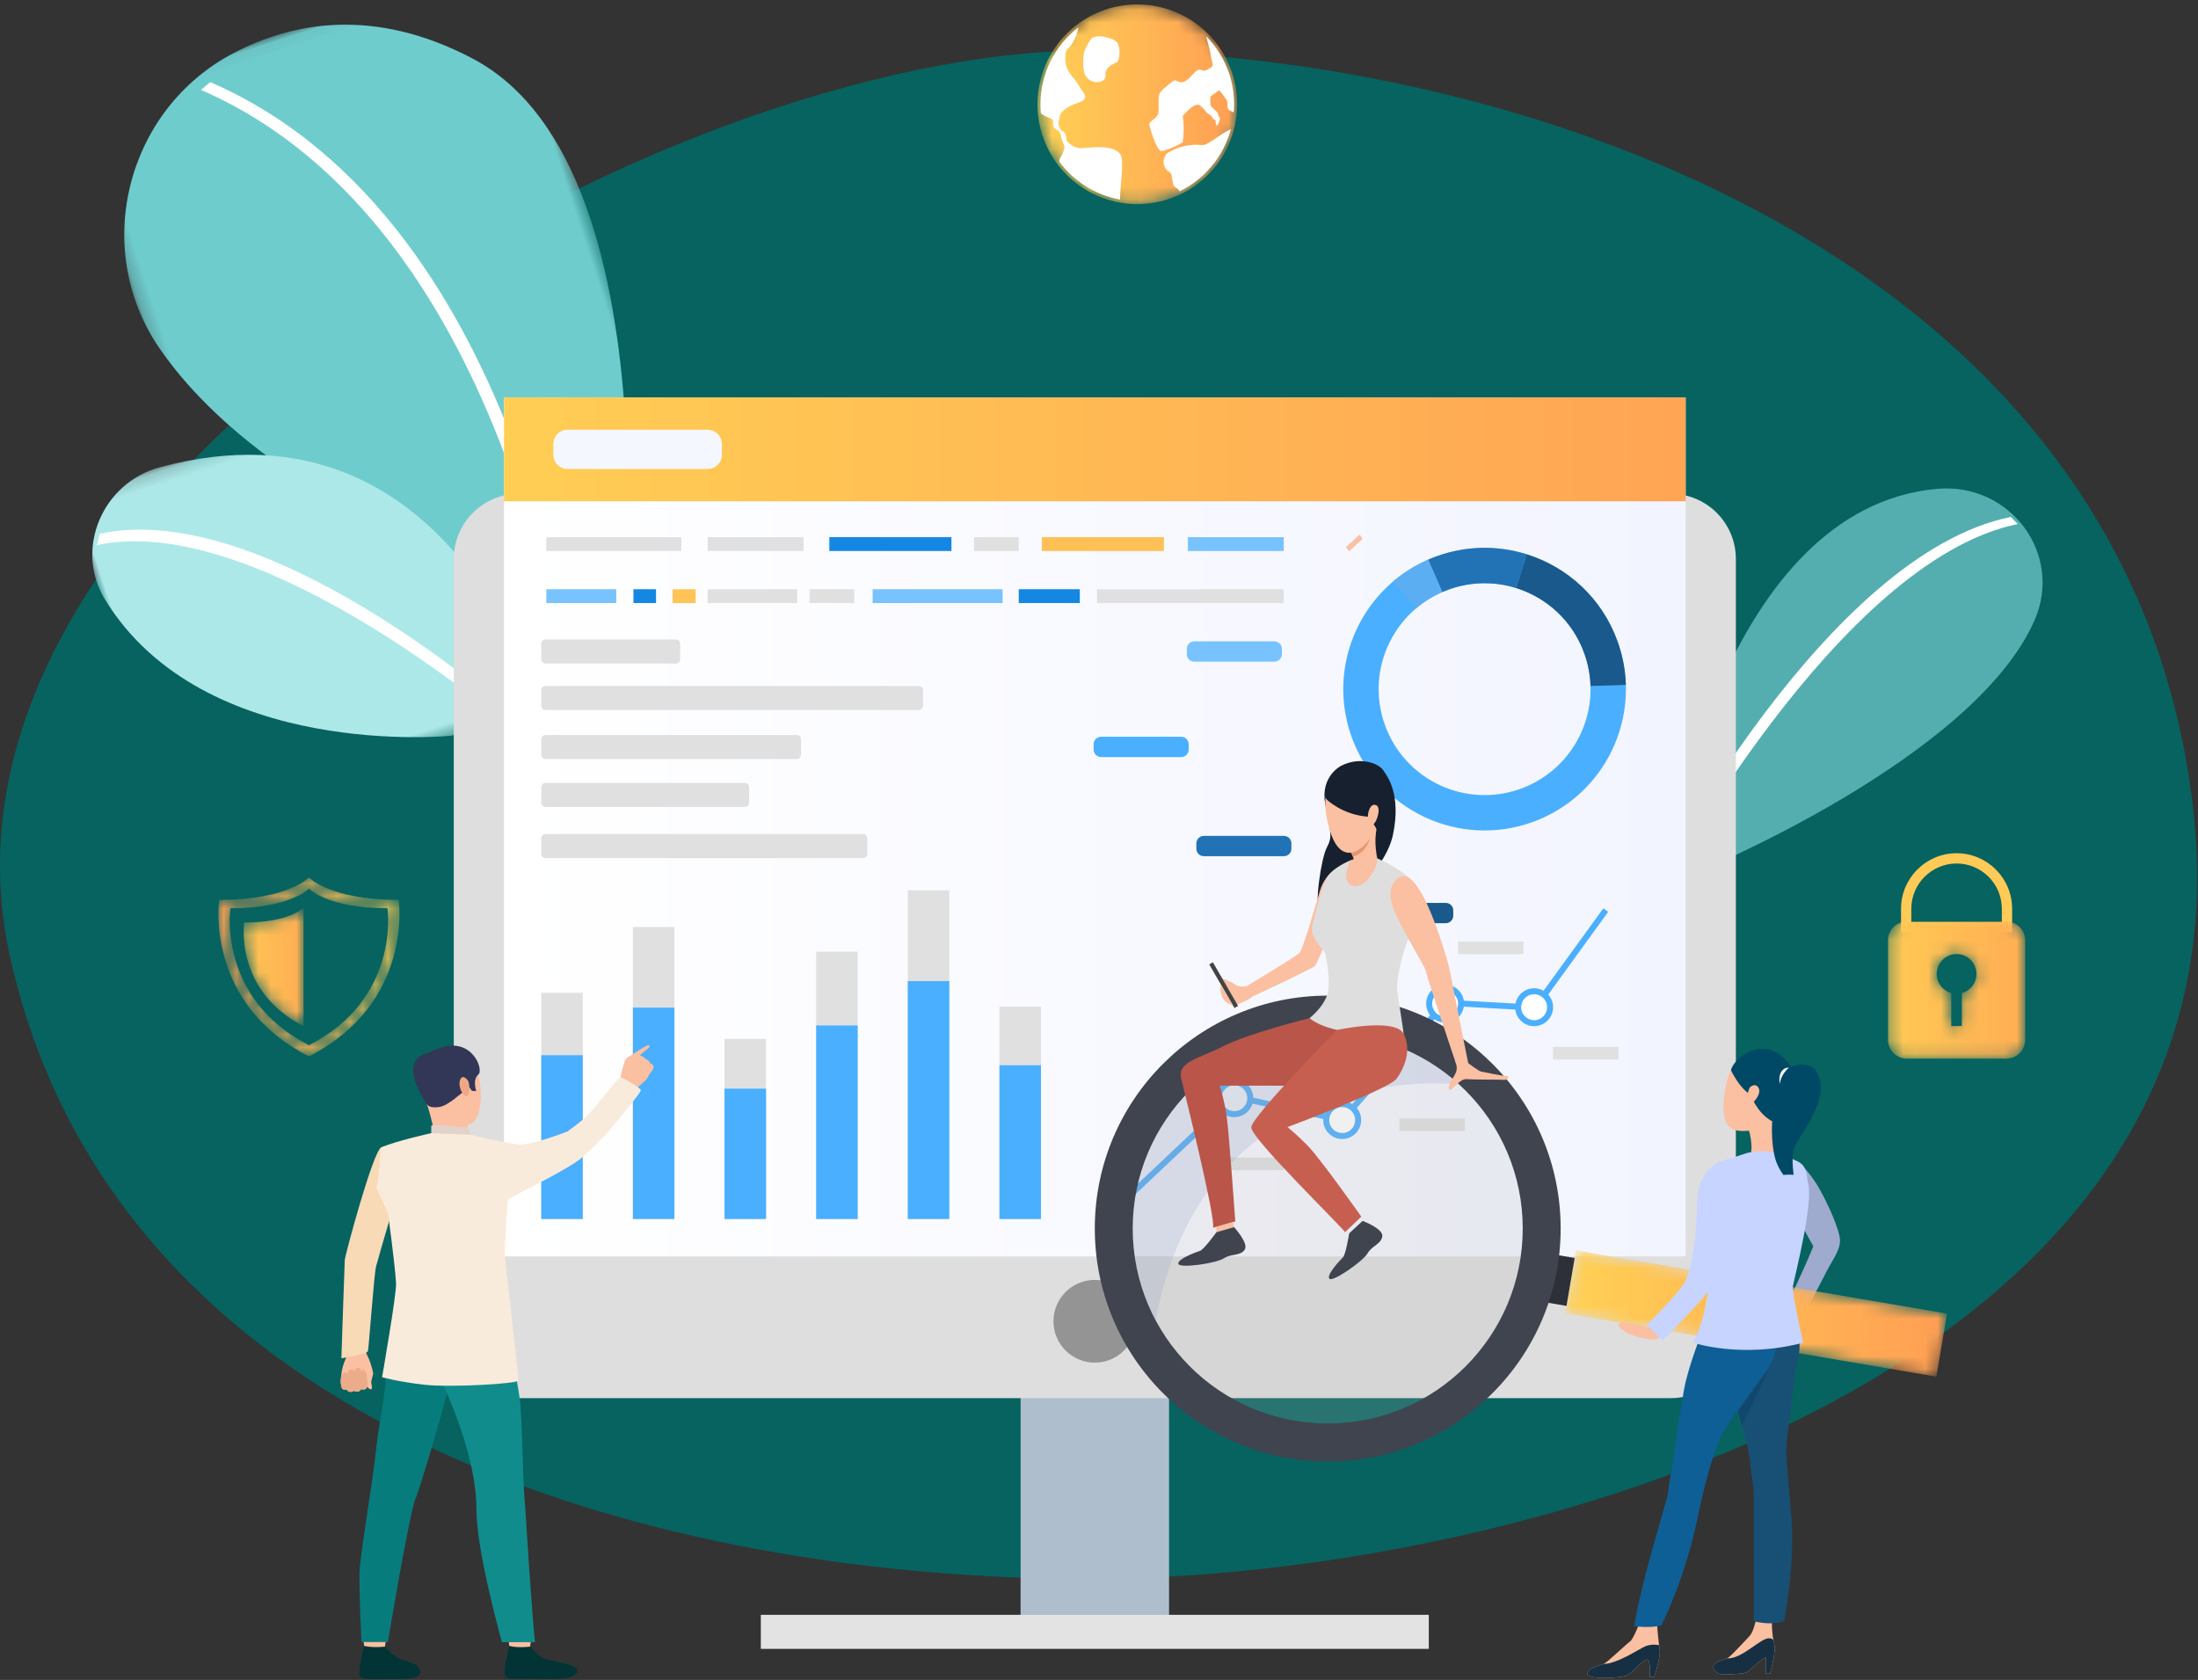 <?xml version="1.0" encoding="UTF-8"?>
<svg width="174px" height="133px" viewBox="0 0 174 133" version="1.1" xmlns="http://www.w3.org/2000/svg" xmlns:xlink="http://www.w3.org/1999/xlink">
    <rect x="0" y="0" width="174" height="133" fill="#333333" stroke="none"/>
    <!-- Generator: Sketch 54.1 (76490) - https://sketchapp.com -->
    <title>Group</title>
    <desc>Created with Sketch.</desc>
    <defs>
        <polygon id="path-1" points="0.21 0.059 36.475 0.059 36.475 57.951 0.21 57.951"></polygon>
        <polygon id="path-3" points="0 0.179 30.312 0.179 30.312 27.535 0 27.535"></polygon>
        <linearGradient x1="-9.82867346e-06%" y1="50%" x2="100%" y2="50%" id="linearGradient-5">
            <stop stop-color="#FFFFFF" offset="0%"></stop>
            <stop stop-color="#F2F4FF" offset="100%"></stop>
        </linearGradient>
        <linearGradient x1="116.245%" y1="50.001%" x2="-8.397%" y2="50.001%" id="linearGradient-6">
            <stop stop-color="#FF9E54" offset="0%"></stop>
            <stop stop-color="#FFD154" offset="100%"></stop>
        </linearGradient>
        <polygon id="path-7" points="0 132.649 147.318 132.649 147.318 0.061 0 0.061"></polygon>
        <path d="M0.14,1.822 C0.14,1.822 -1.07,9.969 7.246,14.214 L7.246,14.214 C15.561,9.969 14.352,1.822 14.352,1.822 L14.352,1.822 C8.891,1.822 7.246,0.042 7.246,0.042 L7.246,0.042 C7.246,0.042 5.601,1.822 0.14,1.822 M1.029,2.487 C5.807,2.487 7.246,0.93 7.246,0.93 L7.246,0.93 C7.246,0.93 8.685,2.487 13.462,2.487 L13.462,2.487 C13.462,2.487 14.52,9.613 7.246,13.327 L7.246,13.327 C-0.028,9.613 1.029,2.487 1.029,2.487" id="path-9"></path>
        <linearGradient x1="-0.001%" y1="50%" x2="100%" y2="50%" id="linearGradient-11">
            <stop stop-color="#FF9E54" offset="0%"></stop>
            <stop stop-color="#FFD154" offset="100%"></stop>
        </linearGradient>
        <path d="M0.362,1.509 C0.362,1.509 -0.439,6.904 5.068,9.715 L5.068,9.715 L5.068,0.33 C5.068,0.33 3.979,1.509 0.362,1.509" id="path-12"></path>
        <linearGradient x1="152.167%" y1="50.002%" x2="-25.545%" y2="50.002%" id="linearGradient-14">
            <stop stop-color="#FF9E54" offset="0%"></stop>
            <stop stop-color="#FFD154" offset="100%"></stop>
        </linearGradient>
        <path d="M1.797,0.024 C0.971,0.024 0.301,0.693 0.301,1.519 L0.301,1.519 L0.301,9.387 C0.301,10.213 0.971,10.882 1.797,10.882 L1.797,10.882 L9.664,10.882 C10.49,10.882 11.16,10.213 11.16,9.387 L11.16,9.387 L11.16,1.519 C11.16,0.693 10.49,0.024 9.664,0.024 L9.664,0.024 L1.797,0.024 Z M5.31,5.693 C4.645,5.508 4.156,4.9 4.156,4.177 L4.156,4.177 C4.156,3.307 4.861,2.602 5.731,2.602 L5.731,2.602 C6.6,2.602 7.305,3.307 7.305,4.177 L7.305,4.177 C7.305,4.9 6.817,5.508 6.152,5.693 L6.152,5.693 L6.152,8.303 L5.31,8.303 L5.31,5.693 Z" id="path-15"></path>
        <linearGradient x1="152.165%" y1="49.999%" x2="-25.546%" y2="49.999%" id="linearGradient-17">
            <stop stop-color="#FF9E54" offset="0%"></stop>
            <stop stop-color="#FFD154" offset="100%"></stop>
        </linearGradient>
        <path d="M8.249,0.061 C6.438,0.061 4.768,0.67 3.436,1.696 L3.436,1.696 C1.557,3.14 0.346,5.41 0.346,7.964 L0.346,7.964 C0.346,8.215 0.358,8.464 0.381,8.71 L0.381,8.71 C0.518,10.178 1.057,11.529 1.887,12.653 L1.887,12.653 C3.062,14.245 4.82,15.38 6.848,15.742 L6.848,15.742 C7.302,15.824 7.77,15.867 8.249,15.867 L8.249,15.867 C9.484,15.867 10.653,15.583 11.695,15.078 L11.695,15.078 C13.742,14.084 15.296,12.234 15.889,9.993 L15.889,9.993 C16.006,9.551 16.086,9.095 16.124,8.627 L16.124,8.627 C16.142,8.408 16.152,8.187 16.152,7.964 L16.152,7.964 C16.152,5.795 15.278,3.83 13.863,2.402 L13.863,2.402 L13.863,2.401 C12.43,0.956 10.444,0.061 8.249,0.061 Z" id="path-18"></path>
        <linearGradient x1="100%" y1="50%" x2="-0.002%" y2="50%" id="linearGradient-20">
            <stop stop-color="#FF9E54" offset="0%"></stop>
            <stop stop-color="#FFD154" offset="100%"></stop>
        </linearGradient>
        <polygon id="path-21" points="0.015 5.09 29.393 10.092 30.244 5.098 0.866 0.095"></polygon>
        <linearGradient x1="100%" y1="50.001%" x2="0%" y2="50.001%" id="linearGradient-23">
            <stop stop-color="#FF9E54" offset="0%"></stop>
            <stop stop-color="#FFD154" offset="100%"></stop>
        </linearGradient>
    </defs>
    <g id="5.0-Result+Dashboard" stroke="none" stroke-width="1" fill="none" fill-rule="evenodd">
        <g id="4.1-Review-Inputs/Confirm" transform="translate(-101, -205)">
            <g id="Group" transform="translate(96, 201)">
                <path d="M91.212,129 C124.625,129 183.373,113 178.667,68.5 C173.962,24 124.625,8 91.212,8 C57.799,8 -2.758,42 5.823,79.887 C14.405,117.775 57.799,129 91.212,129 Z" id="Oval" fill="#066360"></path>
                <g id="Group-201">
                    <g id="left-leaf" transform="translate(32.628, 36.565) rotate(-18) translate(-32.628, -36.565) translate(8.628, 6.065)">
                        <g id="Group-28" transform="translate(0.714, 0.333)"></g>
                        <g id="Group-2" transform="translate(0.834, 0.348)">
                            <g id="Group-7" transform="translate(9.574, 0)">
                                <mask id="mask-2" fill="white">
                                    <use xlink:href="#path-1"></use>
                                </mask>
                                <g id="Clip-6"></g>
                                <path d="M7.036,32.502 C3.775,28.095 1.878,24.178 0.869,20.78 C-1.871,11.559 4.239,1.975 13.63,0.361 C18.899,-0.545 25.399,0.331 31.512,6.596 C44.947,20.364 26.846,57.951 26.846,57.951 L20.315,57.951 C20.315,57.951 20.068,50.109 7.036,32.502" id="Fill-5" fill="#6FCCCD" mask="url(#mask-2)"></path>
                            </g>
                            <g id="Group-10" transform="translate(0, 29.549)">
                                <mask id="mask-4" fill="white">
                                    <use xlink:href="#path-3"></use>
                                </mask>
                                <g id="Clip-9"></g>
                                <path d="M22.945,27.535 C22.945,27.535 3.684,23.381 0.189,8.794 C-0.897,4.256 2.847,-0.049 7.551,0.188 C31.405,1.391 30.305,27.535 30.305,27.535 L22.945,27.535 Z" id="Fill-8" fill="#ADE8E8" mask="url(#mask-4)"></path>
                            </g>
                        </g>
                        <path d="M33.918,59.316 L33.112,59.124 C33.198,58.744 41.277,20.837 20.716,2.677 L21.607,2.316 C42.549,20.812 34.005,58.932 33.918,59.316" id="Fill-11" fill="#FFFFFF"></path>
                        <path d="M28.02,57.619 C27.888,57.4 14.583,35.7 1.749,34.41 L2.224,33.619 C15.486,34.951 28.205,56.293 28.749,57.202 L28.02,57.619 Z" id="Fill-13" fill="#FFFFFF"></path>
                    </g>
                    <g id="right-leaf" transform="translate(150.653, 58.585) rotate(-4) translate(-150.653, -58.585) translate(133.653, 43.085)">
                        <path d="M4.591,29.19 C4.591,29.19 27.073,21.783 32.723,11.168 C35.446,6.053 31.582,0.079 25.789,0.192 C8.85,0.523 2.614,27.422 2.614,27.422 L4.591,29.19 Z" id="Fill-1" fill="#54AEAF"></path>
                        <path d="M1.585,30.818 L0.963,30.465 C1.608,29.415 16.684,4.748 31.449,2.818 L31.963,3.417 C17.544,5.301 1.741,30.564 1.585,30.818" id="Fill-3" fill="#FFFFFF"></path>
                    </g>
                    <g id="Group-21" transform="translate(40.81, 42.891)">
                        <polygon id="Fill-18" fill="#AEBECC" points="44.982 90.302 56.736 90.302 56.736 54.602 44.982 54.602"></polygon>
                        <path d="M5.274,71.8 L96.444,71.8 C99.295,71.8 101.606,69.488 101.606,66.637 L101.606,5.362 C101.606,2.511 99.295,0.2 96.444,0.2 L5.274,0.2 C2.423,0.2 0.112,2.511 0.112,5.362 L0.112,66.637 C0.112,69.488 2.423,71.8 5.274,71.8" id="Fill-20" fill="#DEDEDE"></path>
                    </g>
                    <polygon id="Fill-22" fill="url(#linearGradient-5)" points="44.897 103.471 138.441 103.471 138.441 35.471 44.897 35.471"></polygon>
                    <polygon id="Fill-24" fill="url(#linearGradient-6)" points="44.897 43.684 138.441 43.684 138.441 35.471 44.897 35.471"></polygon>
                    <g id="Group-31" transform="translate(18, 4.29)">
                        <path d="M70.395,104.315 C70.395,106.123 71.861,107.589 73.669,107.589 C75.477,107.589 76.943,106.123 76.943,104.315 C76.943,102.507 75.477,101.041 73.669,101.041 C71.861,101.041 70.395,102.507 70.395,104.315" id="Fill-26" fill="#949494"></path>
                        <mask id="mask-8" fill="white">
                            <use xlink:href="#path-7"></use>
                        </mask>
                        <g id="Clip-29"></g>
                        <g id="Group-117" mask="url(#mask-8)">
                            <g transform="translate(29, 43)">
                                <polygon id="Fill-56" fill="#E0E0E0" points="0.847 53.218 4.133 53.218 4.133 35.307 0.847 35.307"></polygon>
                                <polygon id="Fill-58" fill="#E0E0E0" points="8.101 53.218 11.387 53.218 11.387 30.1 8.101 30.1"></polygon>
                                <polygon id="Fill-59" fill="#E0E0E0" points="15.356 53.218 18.642 53.218 18.642 38.962 15.356 38.962"></polygon>
                                <polygon id="Fill-60" fill="#E0E0E0" points="22.61 53.218 25.896 53.218 25.896 32.052 22.61 32.052"></polygon>
                                <polygon id="Fill-61" fill="#E0E0E0" points="29.864 53.218 33.15 53.218 33.15 27.196 29.864 27.196"></polygon>
                                <polygon id="Fill-62" fill="#E0E0E0" points="37.119 53.218 40.405 53.218 40.405 36.408 37.119 36.408"></polygon>
                                <polygon id="Fill-63" fill="#4AAFFF" points="0.847 53.218 4.133 53.218 4.133 40.252 0.847 40.252"></polygon>
                                <polygon id="Fill-64" fill="#4AAFFF" points="8.101 53.218 11.387 53.218 11.387 36.482 8.101 36.482"></polygon>
                                <polygon id="Fill-65" fill="#4AAFFF" points="15.356 53.218 18.642 53.218 18.642 42.897 15.356 42.897"></polygon>
                                <polygon id="Fill-66" fill="#4AAFFF" points="22.61 53.218 25.896 53.218 25.896 37.896 22.61 37.896"></polygon>
                                <polygon id="Fill-67" fill="#4AAFFF" points="29.864 53.218 33.15 53.218 33.15 34.381 29.864 34.381"></polygon>
                                <polygon id="Fill-68" fill="#4AAFFF" points="37.119 53.218 40.405 53.218 40.405 41.049 37.119 41.049"></polygon>
                                <path d="M26.324,22.74 L1.186,22.74 C0.999,22.74 0.847,22.893 0.847,23.08 L0.847,24.304 C0.847,24.491 0.999,24.643 1.186,24.643 L26.324,24.643 C26.512,24.643 26.664,24.491 26.664,24.304 L26.664,23.08 C26.664,22.893 26.512,22.74 26.324,22.74" id="Fill-89" fill="#E0E0E0"></path>
                                <path d="M16.962,18.695 L1.186,18.695 C0.999,18.695 0.847,18.847 0.847,19.034 L0.847,20.258 C0.847,20.445 0.999,20.597 1.186,20.597 L16.962,20.597 C17.149,20.597 17.301,20.445 17.301,20.258 L17.301,19.034 C17.301,18.847 17.149,18.695 16.962,18.695" id="Fill-90" fill="#E0E0E0"></path>
                                <path d="M21.067,14.899 L1.187,14.899 C0.999,14.899 0.847,15.051 0.847,15.239 L0.847,16.462 C0.847,16.65 0.999,16.802 1.187,16.802 L21.067,16.802 C21.255,16.802 21.407,16.65 21.407,16.462 L21.407,15.239 C21.407,15.051 21.255,14.899 21.067,14.899" id="Fill-91" fill="#E0E0E0"></path>
                                <path d="M30.73,11.019 L1.187,11.019 C0.999,11.019 0.847,11.171 0.847,11.358 L0.847,12.582 C0.847,12.769 0.999,12.921 1.187,12.921 L30.73,12.921 C30.918,12.921 31.069,12.769 31.069,12.582 L31.069,11.358 C31.069,11.171 30.918,11.019 30.73,11.019" id="Fill-92" fill="#E0E0E0"></path>
                                <path d="M11.505,7.339 L1.187,7.339 C0.999,7.339 0.847,7.491 0.847,7.678 L0.847,8.902 C0.847,9.089 0.999,9.241 1.187,9.241 L11.505,9.241 C11.692,9.241 11.844,9.089 11.844,8.902 L11.844,7.678 C11.844,7.491 11.692,7.339 11.505,7.339" id="Fill-93" fill="#E0E0E0"></path>
                                <path d="M67.629,14.095 C66.421,10.717 67.511,7.076 70.091,4.882 C70.706,4.359 71.405,3.918 72.179,3.582 C72.349,3.508 72.523,3.439 72.701,3.375 C74.486,2.737 76.345,2.741 78.024,3.267 C80.448,4.025 82.5,5.871 83.42,8.447 C83.725,9.298 83.883,10.164 83.909,11.02 C84.016,14.556 81.859,17.911 78.349,19.167 C73.988,20.726 69.189,18.456 67.629,14.095 M79.291,21.802 C83.973,20.128 86.849,15.653 86.707,10.937 C86.673,9.795 86.462,8.639 86.056,7.505 C84.827,4.07 82.091,1.606 78.858,0.594 C76.618,-0.107 74.139,-0.111 71.758,0.74 C71.522,0.825 71.289,0.917 71.061,1.016 C70.03,1.464 69.097,2.051 68.277,2.749 C64.836,5.676 63.382,10.532 64.993,15.038 C67.074,20.854 73.475,23.882 79.291,21.802" id="Fill-94" fill="#4AAFFF"></path>
                                <path d="M78.024,3.266 L78.858,0.594 C82.091,1.607 84.827,4.07 86.056,7.505 C86.462,8.639 86.673,9.795 86.707,10.937 L83.909,11.02 C83.883,10.164 83.725,9.298 83.42,8.447 C82.5,5.872 80.448,4.025 78.024,3.266" id="Fill-95" fill="#1A598C"></path>
                                <path d="M72.179,3.582 L71.061,1.016 C71.289,0.917 71.522,0.825 71.758,0.74 C74.139,-0.111 76.618,-0.107 78.858,0.594 L78.024,3.267 C76.345,2.741 74.486,2.737 72.701,3.375 C72.523,3.439 72.349,3.508 72.179,3.582" id="Fill-96" fill="#2273B5"></path>
                                <path d="M68.277,2.749 C69.097,2.051 70.03,1.463 71.061,1.016 L72.179,3.582 C71.405,3.917 70.705,4.359 70.091,4.882 L68.277,2.749 Z" id="Fill-97" fill="#5CAEF2"></path>
                                <path d="M58.883,9.094 L52.544,9.094 C52.216,9.094 51.951,8.828 51.951,8.501 L51.951,8.079 C51.951,7.751 52.216,7.486 52.544,7.486 L58.883,7.486 C59.211,7.486 59.477,7.751 59.477,8.079 L59.477,8.501 C59.477,8.828 59.211,9.094 58.883,9.094" id="Fill-98" fill="#78C2FF"></path>
                                <path d="M51.506,16.648 L45.167,16.648 C44.839,16.648 44.573,16.382 44.573,16.055 L44.573,15.633 C44.573,15.305 44.839,15.039 45.167,15.039 L51.506,15.039 C51.834,15.039 52.099,15.305 52.099,15.633 L52.099,16.055 C52.099,16.382 51.834,16.648 51.506,16.648" id="Fill-99" fill="#4AAFFF"></path>
                                <path d="M59.639,24.496 L53.3,24.496 C52.972,24.496 52.706,24.23 52.706,23.903 L52.706,23.481 C52.706,23.153 52.972,22.887 53.3,22.887 L59.639,22.887 C59.967,22.887 60.232,23.153 60.232,23.481 L60.232,23.903 C60.232,24.23 59.967,24.496 59.639,24.496" id="Fill-100" fill="#2273B5"></path>
                                <path d="M72.449,29.8 L66.111,29.8 C65.783,29.8 65.517,29.534 65.517,29.207 L65.517,28.785 C65.517,28.458 65.783,28.192 66.111,28.192 L72.449,28.192 C72.777,28.192 73.043,28.458 73.043,28.785 L73.043,29.207 C73.043,29.534 72.777,29.8 72.449,29.8" id="Fill-101" fill="#1A598C"></path>
                                <polygon id="Fill-102" fill="#4AAFFF" points="47.558 51.564 47.233 51.219 55.649 43.278 64.166 45.123 72.302 35.846 79.398 36.246 84.924 28.623 85.308 28.902 79.63 36.734 72.506 36.332 64.338 45.646 55.792 43.794"></polygon>
                                <path d="M65.488,45.117 C65.636,45.8 65.203,46.473 64.52,46.621 C63.837,46.769 63.164,46.335 63.017,45.653 C62.869,44.97 63.302,44.297 63.985,44.149 C64.667,44.002 65.34,44.435 65.488,45.117" id="Fill-103" fill="#FFFFFF"></path>
                                <path d="M64.035,44.381 C63.481,44.501 63.129,45.049 63.249,45.602 C63.368,46.156 63.916,46.509 64.47,46.389 C65.024,46.269 65.376,45.721 65.256,45.167 C65.137,44.614 64.589,44.261 64.035,44.381 M64.57,46.853 C63.761,47.028 62.96,46.512 62.785,45.703 C62.61,44.894 63.125,44.093 63.935,43.918 C64.744,43.742 65.545,44.258 65.72,45.067 C65.895,45.877 65.379,46.677 64.57,46.853" id="Fill-104" fill="#4AAFFF"></path>
                                <path d="M73.637,35.901 C73.785,36.583 73.352,37.257 72.669,37.405 C71.987,37.552 71.314,37.119 71.166,36.436 C71.018,35.754 71.451,35.081 72.134,34.933 C72.817,34.785 73.49,35.219 73.637,35.901" id="Fill-105" fill="#FFFFFF"></path>
                                <path d="M72.184,35.165 C71.63,35.285 71.278,35.833 71.397,36.386 C71.517,36.94 72.066,37.292 72.619,37.173 C73.173,37.053 73.525,36.505 73.406,35.951 C73.286,35.398 72.738,35.045 72.184,35.165 M72.719,37.636 C71.91,37.811 71.109,37.296 70.934,36.487 C70.759,35.678 71.275,34.877 72.084,34.702 C72.893,34.526 73.694,35.042 73.869,35.851 C74.044,36.66 73.529,37.461 72.719,37.636" id="Fill-106" fill="#4AAFFF"></path>
                                <path d="M80.681,36.183 C80.829,36.865 80.395,37.539 79.713,37.687 C79.03,37.834 78.357,37.401 78.21,36.718 C78.062,36.036 78.495,35.363 79.178,35.215 C79.86,35.067 80.533,35.501 80.681,36.183" id="Fill-107" fill="#FFFFFF"></path>
                                <path d="M79.228,35.447 C78.674,35.567 78.322,36.115 78.441,36.668 C78.561,37.222 79.109,37.574 79.663,37.455 C80.216,37.335 80.569,36.787 80.449,36.233 C80.33,35.68 79.782,35.327 79.228,35.447 M79.763,37.918 C78.954,38.094 78.153,37.578 77.978,36.769 C77.803,35.96 78.318,35.159 79.128,34.984 C79.937,34.808 80.738,35.324 80.913,36.133 C81.088,36.942 80.572,37.743 79.763,37.918" id="Fill-108" fill="#4AAFFF"></path>
                                <path d="M56.949,43.385 C57.097,44.068 56.664,44.741 55.981,44.889 C55.299,45.037 54.625,44.603 54.478,43.921 C54.33,43.238 54.763,42.565 55.446,42.417 C56.128,42.27 56.802,42.703 56.949,43.385" id="Fill-109" fill="#FFFFFF"></path>
                                <path d="M55.496,42.649 C54.943,42.769 54.59,43.317 54.709,43.871 C54.83,44.424 55.377,44.777 55.931,44.657 C56.484,44.537 56.837,43.989 56.717,43.436 C56.598,42.882 56.05,42.529 55.496,42.649 M56.031,45.121 C55.222,45.296 54.421,44.78 54.246,43.971 C54.071,43.162 54.587,42.361 55.396,42.186 C56.205,42.011 57.006,42.526 57.181,43.335 C57.356,44.145 56.841,44.945 56.031,45.121" id="Fill-110" fill="#4AAFFF"></path>
                                <polygon id="Fill-111" fill="#E0E0E0" points="54.449 49.35 59.625 49.35 59.625 48.353 54.449 48.353"></polygon>
                                <polygon id="Fill-112" fill="#E0E0E0" points="58.049 39.121 63.225 39.121 63.225 38.124 58.049 38.124"></polygon>
                                <polygon id="Fill-113" fill="#E0E0E0" points="68.786 46.249 73.962 46.249 73.962 45.252 68.786 45.252"></polygon>
                                <polygon id="Fill-114" fill="#E0E0E0" points="73.429 32.251 78.605 32.251 78.605 31.254 73.429 31.254"></polygon>
                                <polygon id="Fill-115" fill="#E0E0E0" points="80.947 40.592 86.123 40.592 86.123 39.595 80.947 39.595"></polygon>
                                <path d="M100.053,52.678 C100.053,52.678 98.136,48.334 100.36,48.693 C100.36,48.693 101.117,49.32 101.895,50.595 C102.483,51.561 103.707,54.117 103.661,54.982 C103.616,55.846 103.001,56.491 102.337,57.88 C102.337,57.88 100.957,60.457 100.899,60.768 L99.439,60.01 C99.439,60.01 100.675,57.546 101.547,55.38 L100.053,52.678 Z" id="Fill-116" fill="#9EAACE"></path>
                            </g>
                        </g>
                        <polygon id="Fill-28" fill="#E3E3E3" mask="url(#mask-8)" points="47.229 130.252 100.108 130.252 100.108 127.556 47.229 127.556"></polygon>
                        <path d="M43.03,36.839 L31.919,36.839 C31.303,36.839 30.804,36.34 30.804,35.724 L30.804,34.851 C30.804,34.235 31.303,33.736 31.919,33.736 L43.03,33.736 C43.646,33.736 44.146,34.235 44.146,34.851 L44.146,35.724 C44.146,36.34 43.646,36.839 43.03,36.839" id="Fill-30" fill="#F5F7FF" mask="url(#mask-8)"></path>
                    </g>
                    <g id="safe" transform="translate(22.211, 73.422)">
                        <g id="Group-34" transform="translate(-0, -0)">
                            <mask id="mask-10" fill="white">
                                <use xlink:href="#path-9"></use>
                            </mask>
                            <g id="Clip-33"></g>
                            <path d="M0.14,1.822 C0.14,1.822 -1.07,9.969 7.246,14.214 L7.246,14.214 C15.561,9.969 14.352,1.822 14.352,1.822 L14.352,1.822 C8.891,1.822 7.246,0.042 7.246,0.042 L7.246,0.042 C7.246,0.042 5.601,1.822 0.14,1.822 M1.029,2.487 C5.807,2.487 7.246,0.93 7.246,0.93 L7.246,0.93 C7.246,0.93 8.685,2.487 13.462,2.487 L13.462,2.487 C13.462,2.487 14.52,9.613 7.246,13.327 L7.246,13.327 C-0.028,9.613 1.029,2.487 1.029,2.487" id="Fill-32" fill="url(#linearGradient-11)" mask="url(#mask-10)"></path>
                        </g>
                        <g id="Group-37" transform="translate(1.755, 2.106)">
                            <mask id="mask-13" fill="white">
                                <use xlink:href="#path-12"></use>
                            </mask>
                            <g id="Clip-36"></g>
                            <path d="M0.362,1.509 C0.362,1.509 -0.439,6.904 5.068,9.715 L5.068,9.715 L5.068,0.33 C5.068,0.33 3.979,1.509 0.362,1.509" id="Fill-35" fill="url(#linearGradient-14)" mask="url(#mask-13)"></path>
                        </g>
                    </g>
                    <g id="lock" transform="translate(154.158, 71.55)">
                        <path d="M2.147,5.454 L9.314,5.454 L9.314,4.398 C9.314,2.422 7.706,0.814 5.731,0.814 C3.755,0.814 2.147,2.422 2.147,4.398 L2.147,5.454 Z M10.128,6.268 L1.333,6.268 L1.333,4.398 C1.333,1.973 3.306,0 5.731,0 C8.156,0 10.128,1.973 10.128,4.398 L10.128,6.268 Z" id="Fill-38" fill="#FFCA55"></path>
                        <g id="Group-42" transform="translate(0, 5.381)">
                            <mask id="mask-16" fill="white">
                                <use xlink:href="#path-15"></use>
                            </mask>
                            <g id="Clip-41"></g>
                            <path d="M1.797,0.024 C0.971,0.024 0.301,0.693 0.301,1.519 L0.301,1.519 L0.301,9.387 C0.301,10.213 0.971,10.882 1.797,10.882 L1.797,10.882 L9.664,10.882 C10.49,10.882 11.16,10.213 11.16,9.387 L11.16,9.387 L11.16,1.519 C11.16,0.693 10.49,0.024 9.664,0.024 L9.664,0.024 L1.797,0.024 Z M5.31,5.693 C4.645,5.508 4.156,4.9 4.156,4.177 L4.156,4.177 C4.156,3.307 4.861,2.602 5.731,2.602 L5.731,2.602 C6.6,2.602 7.305,3.307 7.305,4.177 L7.305,4.177 C7.305,4.9 6.817,5.508 6.152,5.693 L6.152,5.693 L6.152,8.303 L5.31,8.303 L5.31,5.693 Z" id="Fill-40" fill="url(#linearGradient-17)" mask="url(#mask-16)"></path>
                        </g>
                    </g>
                    <g id="world-bg" transform="translate(86.781, 4.29)">
                        <mask id="mask-19" fill="white">
                            <use xlink:href="#path-18"></use>
                        </mask>
                        <g id="Clip-44"></g>
                        <path d="M8.249,0.061 C6.438,0.061 4.768,0.67 3.436,1.696 L3.436,1.696 C1.557,3.14 0.346,5.41 0.346,7.964 L0.346,7.964 C0.346,8.215 0.358,8.464 0.381,8.71 L0.381,8.71 C0.518,10.178 1.057,11.529 1.887,12.653 L1.887,12.653 C3.062,14.245 4.82,15.38 6.848,15.742 L6.848,15.742 C7.302,15.824 7.77,15.867 8.249,15.867 L8.249,15.867 C9.484,15.867 10.653,15.583 11.695,15.078 L11.695,15.078 C13.742,14.084 15.296,12.234 15.889,9.993 L15.889,9.993 C16.006,9.551 16.086,9.095 16.124,8.627 L16.124,8.627 C16.142,8.408 16.152,8.187 16.152,7.964 L16.152,7.964 C16.152,5.795 15.278,3.83 13.863,2.402 L13.863,2.402 L13.863,2.401 C12.43,0.956 10.444,0.061 8.249,0.061 Z" id="Fill-43" fill="url(#linearGradient-20)" mask="url(#mask-19)"></path>
                    </g>
                    <g id="world-sections" transform="translate(87.365, 6.174)" fill="#FFFFFF">
                        <path d="M6.306,13.624 C4.34,13.273 2.634,12.172 1.495,10.627 C1.487,10.542 1.502,10.462 1.543,10.389 C2.198,9.227 1.773,9.423 1.642,8.67 C1.51,7.917 1.134,8.245 1.019,7.786 C0.905,7.328 1.265,7.364 0.479,7.067 C0.361,7.023 0.207,6.931 0.034,6.803 C0.011,6.565 2.84217094e-14,6.324 2.84217094e-14,6.079 C2.84217094e-14,3.603 1.175,1.401 2.997,1.24344979e-14 C2.997,1.24344979e-14 2.951,0.527 2.558,1.21 C2.165,1.894 1.969,1.51 1.969,2.52 C1.969,3.53 2.65,3.898 2.997,4.533 C3.344,5.167 4.025,5.631 2.997,5.956 C1.969,6.28 1.51,6.779 1.51,7.118 C1.51,7.459 1.314,7.459 1.51,7.917 C1.707,8.376 1.838,8.07 1.99,8.507 C2.144,8.943 1.99,8.943 2.187,9.096 C2.383,9.249 2.711,9.598 3.322,9.554 C3.933,9.51 6.312,9.152 6.443,10.412 C6.542,11.369 6.277,12.845 6.306,13.624" id="Fill-46"></path>
                        <path d="M4.042,0.87 C3.911,1.042 3.41,1.791 3.41,2.246 C3.41,2.701 3.235,3.581 3.78,4.068 C4.326,4.556 5.243,4.313 5.155,3.758 C5.068,3.203 5.745,2.876 6.028,2.766 C6.312,2.658 6.334,1.552 6.094,1.21 C5.854,0.868 4.915,0.668 4.544,0.702 C4.173,0.737 4.042,0.87 4.042,0.87" id="Fill-48"></path>
                        <path d="M15.075,8.047 C14.5,10.221 12.993,12.016 11.008,12.98 C10.958,12.865 10.88,12.763 10.764,12.708 C10.437,12.555 10.492,12.217 10.394,11.769 C10.295,11.322 10.121,11.497 9.924,11.191 C9.728,10.885 9.684,10.569 9.837,10.263 C9.99,9.958 9.859,10.024 10.492,9.707 C11.124,9.391 11.179,9.489 11.343,9.412 C11.507,9.336 12.216,9.238 12.756,9.314 C13.237,9.382 14.206,8.421 15.075,8.047" id="Fill-52"></path>
                        <path d="M15.331,6.079 C15.331,6.296 15.321,6.51 15.304,6.722 C15.068,6.629 14.895,6.542 14.868,6.477 C14.769,6.247 14.802,6.117 14.802,5.92 C14.802,5.724 14.147,4.971 14.147,4.971 L13.46,5.462 C13.46,5.462 13.427,5.942 13.46,6.138 C13.493,6.335 14.038,6.629 14.071,6.87 C14.103,7.111 14.234,7.186 14.234,7.186 C14.234,7.186 13.939,8.295 13.864,7.437 C13.842,7.189 13.635,7.339 13.635,7.176 C13.635,7.012 13.144,6.739 13.144,6.739 C13.144,6.739 13.067,6.542 12.641,6.182 C12.216,5.823 11.267,7.013 11.267,7.013 C11.267,7.013 11.426,7.909 11.267,9.063 C11.252,9.166 9.931,9.783 9.564,9.783 C9.197,9.783 8.615,7.852 8.615,7.655 C8.615,7.459 9.008,7.295 9.23,7.013 C9.452,6.73 9.302,6.084 9.368,5.528 C9.433,4.971 9.531,5.2 9.531,5.102 C9.531,5.004 9.99,4.643 10.383,4.333 C10.776,4.024 10.644,4.284 11.135,4.331 C11.627,4.378 12.085,3.596 12.38,3.41 C12.674,3.223 12.805,3.465 13.034,3.41 C13.263,3.353 13.231,3.301 13.493,3.176 C13.755,3.049 13.558,2.68 13.493,2.284 C13.427,1.889 13.395,1.697 13.11,0.685 C14.483,2.07 15.331,3.976 15.331,6.079" id="Fill-54"></path>
                    </g>
                    <g id="Group-120" transform="translate(128.892, 102.899)">
                        <mask id="mask-22" fill="white">
                            <use xlink:href="#path-21"></use>
                        </mask>
                        <g id="Clip-119"></g>
                        <polygon id="Fill-118" fill="url(#linearGradient-23)" mask="url(#mask-22)" points="0.015 5.09 29.393 10.092 30.244 5.098 0.866 0.095"></polygon>
                    </g>
                    <g id="Group-200" transform="translate(48.179, 46.256)">
                        <polygon id="Fill-121" fill="#2D3038" points="80.83 61.132 79.261 60.865 79.907 57.074 81.476 57.341"></polygon>
                        <path d="M45.616,55.006 C45.616,64.016 52.92,71.319 61.929,71.319 C70.939,71.319 78.242,64.016 78.242,55.006 C78.242,45.996 70.939,38.693 61.929,38.693 C52.92,38.693 45.616,45.996 45.616,55.006" id="Fill-159" fill-opacity="0.2" fill="#B8B8B8"></path>
                        <path d="M72.301,43.607 C72.301,43.607 52.3,41.128 48.315,62.236 L48.315,62.236 C47.168,60.079 46.518,57.619 46.518,55.006 C46.518,46.495 53.417,39.594 61.929,39.594 C65.923,39.594 69.563,41.114 72.301,43.607" id="Fill-161" fill-opacity="0.2" fill="#869AC2"></path>
                        <path d="M61.928,70.443 C53.403,70.443 46.492,63.533 46.492,55.006 C46.492,46.481 53.403,39.57 61.928,39.57 C70.454,39.57 77.365,46.481 77.365,55.006 C77.365,63.533 70.454,70.443 61.928,70.443 M43.489,55.006 C43.489,65.19 51.745,73.446 61.928,73.446 C72.112,73.446 80.367,65.19 80.367,55.006 C80.367,44.823 72.112,36.568 61.928,36.568 C51.745,36.568 43.489,44.823 43.489,55.006 Z" id="Fill-163" fill="#3F444F"></path>
                        <polygon id="Fill-165" fill="#E0E0E0" points="0.07 1.367 10.761 1.367 10.761 0.272 0.07 0.272"></polygon>
                        <polygon id="Fill-167" fill="#E0E0E0" points="12.84 1.367 20.43 1.367 20.43 0.272 12.84 0.272"></polygon>
                        <polygon id="Fill-168" fill="#E0E0E0" points="12.84 5.488 19.927 5.488 19.927 4.393 12.84 4.393"></polygon>
                        <polygon id="Fill-169" fill="#78C2FF" points="50.857 1.367 58.446 1.367 58.446 0.272 50.857 0.272"></polygon>
                        <polygon id="Fill-170" fill="#1487E3" points="22.473 1.367 32.142 1.367 32.142 0.272 22.473 0.272"></polygon>
                        <polygon id="Fill-171" fill="#FFC055" points="39.293 1.367 48.962 1.367 48.962 0.272 39.293 0.272"></polygon>
                        <polygon id="Fill-172" fill="#E0E0E0" points="33.93 1.367 37.469 1.367 37.469 0.272 33.93 0.272"></polygon>
                        <polygon id="Fill-173" fill="#78C2FF" points="0.07 5.488 5.607 5.488 5.607 4.393 0.07 4.393"></polygon>
                        <polygon id="Fill-174" fill="#1487E3" points="6.966 5.488 8.754 5.488 8.754 4.393 6.966 4.393"></polygon>
                        <polygon id="Fill-175" fill="#E0E0E0" points="43.669 5.488 58.446 5.488 58.446 4.393 43.669 4.393"></polygon>
                        <polygon id="Fill-176" fill="#FFC455" points="10.068 5.488 11.892 5.488 11.892 4.393 10.068 4.393"></polygon>
                        <polygon id="Fill-177" fill="#1487E3" points="37.469 5.488 42.303 5.488 42.303 4.393 37.469 4.393"></polygon>
                        <polygon id="Fill-178" fill="#78C2FF" points="25.903 5.488 36.189 5.488 36.189 4.393 25.903 4.393"></polygon>
                        <polygon id="Fill-179" fill="#E0E0E0" points="20.904 5.488 24.443 5.488 24.443 4.393 20.904 4.393"></polygon>
                        <polygon id="Fill-181" fill="#FBBFA1" points="63.365 1.069 63.628 1.386 64.69 0.403 64.454 0.069"></polygon>
                    </g>
                </g>
                <g id="top-woman" transform="translate(98.279, 63.464)">
                    <path d="M12.894,1.161 C12.894,1.161 11.219,1.98 11.633,4.21 C12.047,6.439 12.231,6.739 11.767,7.61 C11.304,8.481 10.757,12.198 11.174,12.902 C11.591,13.606 16.336,9.807 16.994,6.619 C17.652,3.431 16.577,2.014 16.197,1.485 C15.817,0.957 14.373,0.41 12.894,1.161" id="Fill-180" fill="#16202E"></path>
                    <path d="M13.529,38.178 C13.529,38.178 13.253,39.857 13.036,40.075 C12.819,40.292 11.708,41.458 11.957,41.768 C12.207,42.078 14.634,40.376 14.981,39.766 C15.327,39.156 16.036,39.048 16.146,38.433 C16.257,37.817 14.59,37.194 14.59,37.194 L13.529,38.178 Z" id="Fill-182" fill="#3F444F"></path>
                    <path d="M12.156,26.487 L3.279,26.487 C3.279,26.487 3.669,27.71 3.844,29.026 C4.018,30.317 4.511,37.235 4.511,37.235 L2.75,37.737 C2.973,36.959 0.347,26.421 0.23,25.94 C-0.103,24.559 1.69,24.337 3.588,23.354 C5.55,22.342 10.386,21.143 10.386,21.143 C17.355,21.122 12.156,26.487 12.156,26.487" id="Fill-184" fill="#B95649"></path>
                    <polygon id="Fill-185" fill="#FBBFA1" points="3.001 37.666 3.02 38.089 4.41 37.687 4.348 37.283"></polygon>
                    <path d="M3.02,38.089 C3.02,38.089 2.019,39.465 1.727,39.562 C1.435,39.66 -0.08,40.202 0.003,40.591 C0.086,40.98 3.02,40.549 3.603,40.16 C4.187,39.771 4.868,39.993 5.243,39.493 C5.619,38.992 4.41,37.687 4.41,37.687 L3.02,38.089 Z" id="Fill-186" fill="#3F444F"></path>
                    <path d="M13.131,8.958 C13.131,8.958 11.707,9.392 11.207,11.067 C10.97,11.859 9.886,15.682 9.58,15.988 C9.275,16.294 5.396,18.615 5.396,18.615 L5.855,19.435 C5.855,19.435 10.665,17.211 10.831,16.989 C10.998,16.766 12.747,12.721 12.894,12.123 C13.042,11.526 14.403,8.21 13.131,8.958" id="Fill-187" fill="#FBBFA1"></path>
                    <path d="M13.137,1.408 C13.137,1.408 10.705,2.173 12.025,6.371 C13.346,10.568 16.668,5.884 16.32,3.326 C15.973,0.769 13.137,1.408 13.137,1.408" id="Fill-188" fill="#FBBFA1"></path>
                    <path d="M15.752,8.496 C15.752,8.496 18.31,9.566 18.949,10.872 C19.589,12.179 18.296,14.542 18.018,15.362 C17.74,16.182 17.225,18.045 17.337,18.976 C17.448,19.908 17.781,21.798 17.837,22.382 C17.837,22.382 12.486,22.827 10.387,21.145 C10.387,21.145 11.777,20.074 11.888,18.824 C11.999,17.572 11.665,16.071 11.582,15.904 C11.498,15.738 10.331,14.709 10.623,13.722 C10.915,12.735 11.359,10.317 12.052,9.647 C12.722,9 13.597,8.663 13.597,8.663 L15.752,8.496 Z" id="Fill-189" fill="#DEDEDE"></path>
                    <path d="M17.295,10.136 C17.052,10.373 16.364,11.025 17.184,12.846 C18.004,14.667 19.547,17.072 19.589,17.406 C19.63,17.739 21.905,24.535 21.961,24.674 C22.017,24.813 22.95,24.706 22.95,24.706 C22.95,24.706 21.59,17.954 21.451,17.179 C21.451,17.179 19.144,8.329 17.295,10.136" id="Fill-190" fill="#FBBFA1"></path>
                    <path d="M22.906,24.674 C22.906,24.674 23.786,25.341 23.962,25.369 C24.138,25.397 25.788,25.767 25.946,25.702 C26.103,25.637 26.298,26.055 25.779,26.027 C25.26,25.999 23.332,26.017 22.813,25.971 C22.294,25.924 21.72,26.824 21.525,26.814 C21.331,26.805 21.358,26.546 21.636,26.055 C21.914,25.563 22.181,25.292 21.961,24.674 C21.741,24.055 22.906,24.674 22.906,24.674" id="Fill-191" fill="#FBBFA1"></path>
                    <path d="M5.396,18.615 C5.396,18.615 4.799,18.712 4.535,18.504 C4.271,18.295 3.434,17.977 3.434,17.977 L4.618,20.074 C4.618,20.074 5.73,19.657 5.855,19.435 C5.98,19.212 5.396,18.615 5.396,18.615" id="Fill-192" fill="#FBBFA1"></path>
                    <polygon id="Fill-193" fill="#434343" points="4.731 20.174 4.442 20.341 2.448 16.886 2.736 16.719"></polygon>
                    <path d="M3.36,18.466 C3.36,18.466 3.102,19.862 4.312,20.114 L3.36,18.466 Z" id="Fill-194" fill="#FBBFA1"></path>
                    <path d="M15.751,8.497 C15.769,9.437 14.649,10.993 13.736,10.642 C12.822,10.29 13.597,8.662 13.597,8.662 L13.88,8.557 C13.874,8.5 13.853,8.431 13.829,8.362 C13.766,8.199 13.67,8.04 13.67,8.04 C13.67,8.04 16.013,4.931 15.724,6.048 C15.439,7.166 15.751,8.497 15.751,8.497" id="Fill-195" fill="#FBBFA1"></path>
                    <path d="M11.777,3.858 C11.777,3.858 12.985,5.044 15.008,5.192 C15.008,5.192 15.693,6.002 15.752,6.36 C15.752,6.36 17.65,3.385 15.432,1.541 C13.213,-0.303 10.961,3.098 11.777,3.858" id="Fill-196" fill="#16202E"></path>
                    <path d="M15.011,5.09 C15.026,4.785 15.215,4.089 15.669,4.284 C16.123,4.479 15.641,5.894 15.34,5.807 C15.34,5.807 14.974,5.813 15.011,5.09" id="Fill-197" fill="#FBBFA1"></path>
                    <path d="M15.168,6.95 C15.168,6.95 14.826,8.124 13.829,8.361 C13.766,8.199 13.67,8.04 13.67,8.04 C13.67,8.04 14.321,8.037 15.168,6.95" id="Fill-198" fill="#E49871"></path>
                    <polygon id="Fill-199" fill="#B95649" points="11.416 23.258 8.37 26.487 7.25 26.487"></polygon>
                    <path d="M12.569,22.079 C12.569,22.079 5.809,28.915 5.772,29.786 C5.734,30.657 13.12,37.83 13.194,38.089 L14.487,36.86 C14.487,36.86 11.202,32.195 10.201,31.195 C9.263,30.256 8.644,29.767 8.644,29.767 C8.644,29.767 16.686,26.756 17.279,25.94 C17.873,25.125 18.505,23.689 17.837,22.382 C17.17,21.075 12.569,22.079 12.569,22.079" id="Fill-183" fill="#C75F50"></path>
                </g>
                <g id="bottom-right-woman" transform="translate(130.663, 87.03)">
                    <path d="M5.291,49.737 L4.93,49.737 C4.93,49.737 5.05,48.37 4.715,48.357 C4.38,48.344 3.55,49.469 3.054,49.643 C2.558,49.817 0.013,49.964 0,49.496 C-0.013,49.027 0.978,48.839 1.286,48.706 C1.594,48.572 3.095,47.111 3.362,46.937 C3.63,46.763 4.087,45.552 4.087,45.552 L5.508,45.489 C5.508,45.489 5.588,46.621 5.675,47.22 C5.707,47.442 5.73,47.643 5.733,47.781 C5.747,48.29 5.291,49.737 5.291,49.737" id="Fill-123" fill="#FBBFA1"></path>
                    <path d="M14.444,49.467 L14.142,49.467 L14.142,48.195 C13.891,48.216 13.047,49.015 12.786,49.246 C12.525,49.477 12.167,49.467 11.066,49.536 C9.966,49.606 9.862,48.948 10.037,48.724 C10.211,48.499 10.773,48.402 11.066,48.262 C11.359,48.121 12.515,46.818 12.823,46.51 C13.131,46.202 13.319,45.319 13.319,45.319 L14.605,45.431 C14.605,45.431 14.596,46.239 14.743,46.916 L14.743,46.916 C14.743,46.918 14.743,46.92 14.744,46.922 C14.756,46.98 14.77,47.036 14.785,47.091 C14.976,47.796 14.444,49.467 14.444,49.467" id="Fill-125" fill="#FBBFA1"></path>
                    <path d="M15.812,30.82 C15.657,31.851 15.82,33.207 16.144,36.979 C16.468,40.751 15.577,45.319 15.577,45.319 C14.457,45.702 13.168,45.319 13.168,45.319 C13.197,45.054 13.168,36.124 13.168,35.329 C13.168,34.533 12.939,33.63 12.881,32.716 C12.84,32.094 12.551,30.946 12.225,29.775 C12.127,29.424 12.026,29.071 11.928,28.73 L11.928,28.729 C11.873,28.538 11.819,28.35 11.766,28.167 C11.308,26.576 10.69,20.431 10.69,20.431 C10.69,20.431 14.111,17.676 15.776,20.27 C17.441,22.863 16.586,24.749 16.527,25.073 C16.468,25.398 15.967,29.788 15.812,30.82" id="Fill-129" fill="#184F75"></path>
                    <path d="M14.394,25.278 C14.367,25.337 12.663,29.119 12.225,29.775 C12.127,29.424 12.026,29.071 11.928,28.73 L11.928,28.729 C11.928,28.729 14.337,25.361 14.394,25.278" id="Fill-131" fill="#0F476E"></path>
                    <path d="M14.444,49.467 L14.142,49.467 L14.142,48.195 C13.891,48.216 13.047,49.015 12.786,49.246 C12.525,49.477 12.167,49.467 11.066,49.536 C9.966,49.606 9.862,48.948 10.037,48.724 C10.211,48.499 10.773,48.402 11.066,48.262 C12.243,48.324 13.679,46.67 14.369,46.673 C14.735,46.675 14.732,46.878 14.743,46.916 L14.743,46.916 C14.743,46.918 14.743,46.92 14.744,46.922 C14.756,46.98 14.77,47.036 14.785,47.091 C14.976,47.796 14.444,49.467 14.444,49.467" id="Fill-133" fill="#172F42"></path>
                    <path d="M5.291,49.737 L4.93,49.737 C4.93,49.737 5.05,48.37 4.715,48.357 C4.38,48.344 3.55,49.469 3.054,49.643 C2.558,49.817 0.013,49.964 0,49.496 C-0.013,49.027 0.978,48.839 1.286,48.706 C2.336,48.703 4.043,47.548 4.572,47.314 C5.101,47.079 5.675,47.22 5.675,47.22 C5.707,47.442 5.73,47.643 5.733,47.781 C5.747,48.29 5.291,49.737 5.291,49.737" id="Fill-135" fill="#172F42"></path>
                    <path d="M12.709,6.215 C12.709,6.215 13.254,7.659 12.83,8.775 C12.83,8.775 14.831,8.645 14.907,8.411 C14.982,8.178 14.826,6.014 15.102,5.375 C15.377,4.735 12.709,6.215 12.709,6.215" id="Fill-137" fill="#FBBFA1"></path>
                    <path d="M12.515,8.287 C12.515,8.287 11.333,8.707 10.799,8.824 C10.264,8.941 9.146,9.47 9.237,11.464 C9.328,13.457 9.662,15.186 9.783,16.043 C9.904,16.899 9.828,19.08 9.631,20.139 C9.631,20.139 12.466,20.855 15.801,20.139 C15.801,20.139 15.21,18.332 15.225,17.865 C15.24,17.398 17.196,13.551 17.287,12.944 C17.377,12.336 17.772,9.657 16.878,9.065 C15.983,8.473 15.255,8.551 14.877,8.287 C14.497,8.022 13.068,8.096 12.515,8.287" id="Fill-139" fill="#C6D4FF"></path>
                    <path d="M14.453,0.422 C13.649,0.146 11.474,-0.148 10.917,3.19 C10.36,6.528 11.573,6.585 12.82,6.49 C14.066,6.395 16.016,4.142 16.165,3.457 C16.314,2.772 16.748,1.209 14.453,0.422" id="Fill-143" fill="#FBBFA1"></path>
                    <path d="M11.365,1.704 C11.365,1.704 12.029,3.125 12.9,3.62 C12.9,3.62 13.446,5.13 14.628,5.741 C14.628,5.741 17.765,3.663 15.945,1.194 C14.125,-1.275 11.57,0.691 11.365,1.704" id="Fill-145" fill="#004966"></path>
                    <path d="M12.824,3.128 C12.894,2.954 13.364,2.671 13.575,3.148 C13.786,3.624 13.029,4.464 12.821,4.418 C12.614,4.373 12.556,3.787 12.824,3.128" id="Fill-147" fill="#FBBFA1"></path>
                    <path d="M15.839,1.575 C15.907,1.468 17.984,0.507 18.416,2.516 C18.848,4.525 16.743,6.861 16.374,7.866 C16.006,8.871 16.541,11.225 16.541,11.225 C16.541,11.225 15.275,10.028 14.892,8.775 C14.471,7.399 14.33,3.929 15.839,1.575" id="Fill-149" fill="#004966"></path>
                    <path d="M15.943,1.507 C15.943,1.507 15.308,2.01 15.226,2.803 C15.226,2.803 15.106,2.185 15.363,1.806 C15.619,1.428 15.943,1.507 15.943,1.507" id="Fill-151" fill="#FFFFFF"></path>
                    <path d="M9.178,21.135 C9.311,20.642 9.407,20.161 9.477,19.698 C9.477,19.698 9.795,19.019 9.903,18.695 C10.011,18.37 10.813,14.382 10.813,14.382 C10.813,14.382 11.661,18.128 9.178,21.135" id="Fill-153" fill="#F9EBDB"></path>
                    <path d="M5.613,21.367 C5.613,21.367 4.988,21.987 4.786,22.049 C4.584,22.112 4.195,21.768 2.761,21.661 C2.635,21.652 2.414,21.766 2.466,21.932 C2.518,22.098 3.142,22.551 3.409,22.62 C3.676,22.689 4.937,23.189 5.551,22.944 C6.165,22.698 6.583,21.916 6.583,21.916 L5.613,21.367 Z" id="Fill-155" fill="#FBBFA1"></path>
                    <path d="M10.464,8.933 C10.464,8.933 8.806,9.591 8.707,11.895 C8.609,14.201 8.519,15.404 8.429,15.76 C8.339,16.116 8.167,17.546 7.75,18.406 C7.345,19.241 4.687,21.883 4.687,21.883 L5.973,23.092 C5.973,23.092 9.678,19.375 9.903,18.695 C10.128,18.015 11.054,13.285 11.129,12.488 C11.188,11.845 12.036,8.981 10.464,8.933" id="Fill-157" fill="#C6D4FF"></path>
                    <path d="M9.689,20.641 C9.689,20.641 9.203,21.789 9.16,22.08 C9.117,22.37 7.98,25.12 7.651,26.974 C7.454,28.084 6.91,31.559 6.866,32.001 C6.79,32.757 6.434,34.425 6.379,35.198 C6.349,35.629 4.223,42.256 3.708,45.715 C3.708,45.715 4.931,45.896 5.849,45.653 C5.849,45.653 7.716,42.078 8.752,37.007 C9.377,33.952 9.929,32.323 10.412,31.065 C10.896,29.807 13.635,26.244 13.921,25.844 C14.206,25.444 15.998,23.232 14.302,20.836 C12.606,18.439 9.689,20.641 9.689,20.641" id="Fill-127" fill="#0E5F96"></path>
                    <path d="M17.078,23.272 C12.235,24.557 8.381,23.277 8.381,23.277 C8.732,22.554 8.991,21.834 9.178,21.136 C9.178,21.136 9.178,21.136 9.178,21.135 C9.311,20.642 9.407,20.161 9.476,19.698 C9.87,17.06 9.357,15.039 9.357,15.039 C9.916,10.439 16.878,9.065 17.435,10.524 C17.993,11.982 16.355,18.25 16.272,18.787 C16.189,19.325 17.078,23.272 17.078,23.272" id="Fill-141" fill="#C6D4FF"></path>
                </g>
                <g id="bottom-left-man" transform="translate(31.963, 86.746)">
                    <path d="M1.785,23.647 C1.785,23.647 1.976,23.959 1.999,24.214 C2.018,24.415 2.188,24.717 2.261,24.883 C2.335,25.049 2.571,25.802 2.579,25.998 C2.583,26.078 2.404,26.583 2.429,26.745 C2.455,26.906 2.547,27.226 2.402,27.248 C2.257,27.269 2.092,27.007 2.092,27.007 C2.092,27.007 2.106,27.155 1.983,27.212 C1.745,27.323 1.618,27.225 1.618,27.225 C1.618,27.225 1.53,27.389 1.42,27.411 C1.176,27.459 1.057,27.362 1.057,27.362 C1.057,27.362 0.949,27.454 0.781,27.451 C0.566,27.446 0.475,27.26 0.475,27.26 C0.475,27.26 0.202,27.315 0.123,27.188 C0.044,27.061 0.058,26.925 0.025,26.81 C-0.007,26.695 0.017,25.653 0.371,24.904 C0.725,24.154 0.281,23.422 0.281,23.422 L1.785,23.647 Z" id="Fill-69" fill="#FBBFA1"></path>
                    <path d="M2.131,26.909 C2.131,26.909 2.155,25.975 1.909,25.776 C1.663,25.577 1.635,25.914 1.635,25.914 C1.635,25.914 1.668,25.581 1.4,25.536 C1.131,25.491 1.12,25.887 1.12,25.887 C1.12,25.887 1.076,25.63 0.794,25.683 C0.511,25.735 0.578,26.063 0.578,26.063 C0.578,26.063 0.309,25.742 0.134,26.051 C-0.161,26.572 0.123,27.188 0.123,27.188 C0.123,27.188 0.206,27.329 0.475,27.26 C0.475,27.26 0.655,27.622 1.057,27.362 C1.057,27.362 1.468,27.588 1.618,27.225 C1.618,27.225 2.072,27.441 2.131,26.909" id="Fill-70" fill="#ECAC8C"></path>
                    <path d="M4.954,10.188 C4.954,10.188 3.355,15.519 2.815,17.486 C2.645,18.102 2.235,23.991 2.163,24.229 C2.09,24.466 0.062,24.79 0.062,24.79 C0.062,24.79 0.307,17.423 0.33,17.021 C0.353,16.619 2.569,8.392 3.213,8.099 C3.696,7.879 3.95,8.061 4.559,8.512 C5.412,9.146 4.954,10.188 4.954,10.188" id="Fill-71" fill="#F8DAB7"></path>
                    <path d="M13.499,11.616 L13.913,11.463 C13.913,11.463 13.397,10.254 13.172,10.283 C12.913,10.317 12.59,10.403 12.59,10.403 L13.499,11.616 Z" id="Fill-72" fill="#EAD8CF"></path>
                    <path d="M13.594,11.825 C13.541,11.786 12.715,10.202 12.715,10.202 L10.951,10.442 L11.905,12.318 L13.594,11.825 Z" id="Fill-73" fill="#DA9B5B"></path>
                    <path d="M3.493,47.749 C3.475,47.901 1.871,47.659 1.871,47.659 L1.741,46.455 C1.741,46.455 3.456,46.442 3.657,46.585 C3.657,46.585 3.511,47.597 3.493,47.749 Z" id="Fill-74" fill="#FBBFA1"></path>
                    <path d="M3.51,47.62 C3.51,47.62 4.018,48.23 4.509,48.496 C5.001,48.762 5.773,48.867 6.063,49.142 C6.273,49.34 6.827,50.195 4.786,50.178 C2.745,50.161 1.762,50.299 1.543,49.971 C1.324,49.643 1.859,47.552 1.859,47.552 C1.859,47.552 2.343,47.726 3.51,47.62" id="Fill-75" fill="#023436"></path>
                    <path d="M15.147,46.585 C15.147,46.585 15.001,47.597 14.983,47.749 C14.964,47.901 13.361,47.659 13.361,47.659 L13.231,46.455 C13.231,46.455 14.946,46.442 15.147,46.585" id="Fill-76" fill="#FBBFA1"></path>
                    <path d="M15,47.62 C15,47.62 15.508,48.23 15.999,48.496 C16.491,48.762 18.299,48.98 18.59,49.255 C18.8,49.454 19.148,50.253 16.276,50.178 C14.236,50.125 13.252,50.299 13.033,49.971 C12.814,49.643 13.349,47.552 13.349,47.552 C13.349,47.552 13.805,47.737 15,47.62" id="Fill-77" fill="#023436"></path>
                    <path d="M3.59,25.14 C3.703,27.304 3.044,29.667 2.818,31.927 C2.565,34.448 1.533,40.414 1.495,41.762 C1.457,43.11 1.652,47.255 1.652,47.255 L3.742,47.255 C3.742,47.208 5.459,37.031 5.908,35.967 C6.358,34.903 8.588,27.315 8.663,26.464 C8.738,25.613 4.985,20.582 4.985,20.582 C4.985,20.582 3.478,22.976 3.59,25.14 Z" id="Fill-78" fill="#077C7C"></path>
                    <path d="M14.202,28.162 C14.352,29.486 14.452,34.572 14.527,35.4 C14.602,36.227 15.195,46.013 15.395,47.267 L12.767,47.267 C12.767,47.18 10.755,40.189 10.755,36.748 C10.755,33.307 9.187,29.266 8.176,26.996 C7.164,24.726 4.848,24.672 4.226,20.46 C4.226,20.46 12.075,19.57 12.917,20.906 C12.917,20.906 14.052,26.838 14.202,28.162 Z" id="Fill-79" fill="#118C8C"></path>
                    <path d="M7.499,0.455 C7.499,0.455 9.521,-0.3 10.454,1.239 C11.387,2.779 11.297,5.86 10.277,6.239 C9.258,6.618 7.726,6.42 7.205,5.457 C6.682,4.494 6.211,3.101 6.234,2.17 C6.256,1.239 6.968,0.724 7.499,0.455" id="Fill-80" fill="#FBBFA1"></path>
                    <path d="M10.058,6.31 C10.058,6.31 9.974,6.857 10.113,7.125 C10.252,7.394 7.493,7.401 7.493,7.401 C7.493,7.401 7.268,5.938 6.844,4.702 C6.419,3.466 10.058,6.31 10.058,6.31" id="Fill-81" fill="#FBBFA1"></path>
                    <path d="M6.844,4.702 C6.844,4.702 7.034,5.016 7.812,4.894 C8.589,4.772 9.537,3.738 9.862,3.625 C10.187,3.511 10.19,3.32 10.19,3.32 L10.393,3.617 L10.738,3.639 C10.738,3.639 10.423,2.714 10.898,2.336 C11.372,1.959 10.405,-0.658 7.912,0.213 C7.912,0.213 5.997,0.741 6.067,1.83 C6.136,2.919 6.415,4.16 6.844,4.702" id="Fill-82" fill="#323657"></path>
                    <path d="M10.276,7.093 C10.276,7.093 10.268,6.579 10.035,6.53 C9.802,6.481 7.463,6.256 7.177,6.368 L7.177,6.967 C7.177,6.967 7.728,7.306 10.276,7.093" id="Fill-83" fill="#E2D2CA"></path>
                    <path d="M10.138,2.924 C10.094,2.741 9.63,2.22 9.452,2.778 C9.274,3.337 9.721,4.089 9.97,4.025 C10.219,3.961 10.249,3.387 10.138,2.924" id="Fill-84" fill="#EEA886"></path>
                    <path d="M6.923,0.636 C6.923,0.636 4.344,0.838 6.844,4.702 L6.923,0.636 Z" id="Fill-86" fill="#323657"></path>
                    <path d="M24.496,1.421 C24.414,1.163 24.137,1.087 24.137,1.087 C24.021,0.913 23.723,0.821 23.723,0.821 C23.719,0.809 23.711,0.798 23.706,0.786 C23.889,0.59 24.42,0.222 24.451,0.153 C24.489,0.068 24.479,0.059 24.376,0.003 C24.29,-0.044 23.423,0.52 23.133,0.712 C23.062,0.756 23.005,0.798 22.993,0.808 C22.913,0.875 22.75,0.925 22.614,1.068 C22.599,1.083 22.584,1.1 22.57,1.118 C22.427,1.302 22.089,2.772 22.089,2.772 L22.693,3.043 L23.275,3.537 C23.275,3.537 23.954,2.974 24.128,2.798 C24.303,2.621 24.383,2.415 24.431,2.328 C24.442,2.307 24.463,2.277 24.488,2.243 C24.567,2.136 24.687,1.993 24.687,1.993 C24.746,1.91 24.781,1.703 24.781,1.703 C24.769,1.53 24.496,1.421 24.496,1.421" id="Fill-87" fill="#FBBFA1"></path>
                    <path d="M14.144,7.871 C12.541,7.66 10.276,7.093 10.276,7.093 L7.177,6.966 C7.177,6.966 4.333,7.593 3.213,8.099 C3.107,8.146 3.106,10.636 2.815,11.289 L3.743,13.248 C3.743,13.248 4.28,17.129 4.391,18.855 C4.442,19.647 3.285,26.286 3.285,26.286 C3.285,26.286 4.525,26.65 6.64,26.884 C8.755,27.117 14.04,26.799 14.073,26.55 C14.107,26.3 13.05,17.247 13.003,16.779 C12.931,16.059 13.251,12.236 13.251,12.236 C13.739,11.857 18.027,9.867 19.197,8.83 C19.51,8.552 20.831,7.265 21.207,6.821 C22.537,5.248 23.627,3.899 23.76,3.608 C23.91,3.443 22.314,2.575 22.17,2.527 C22.043,2.485 20.245,4.815 19.553,5.564 C19.245,5.898 17.962,6.831 17.962,6.831 C17.962,6.831 15.147,7.929 14.144,7.871" id="Fill-88" fill="#F9EBDB"></path>
                </g>
            </g>
        </g>
    </g>
</svg>